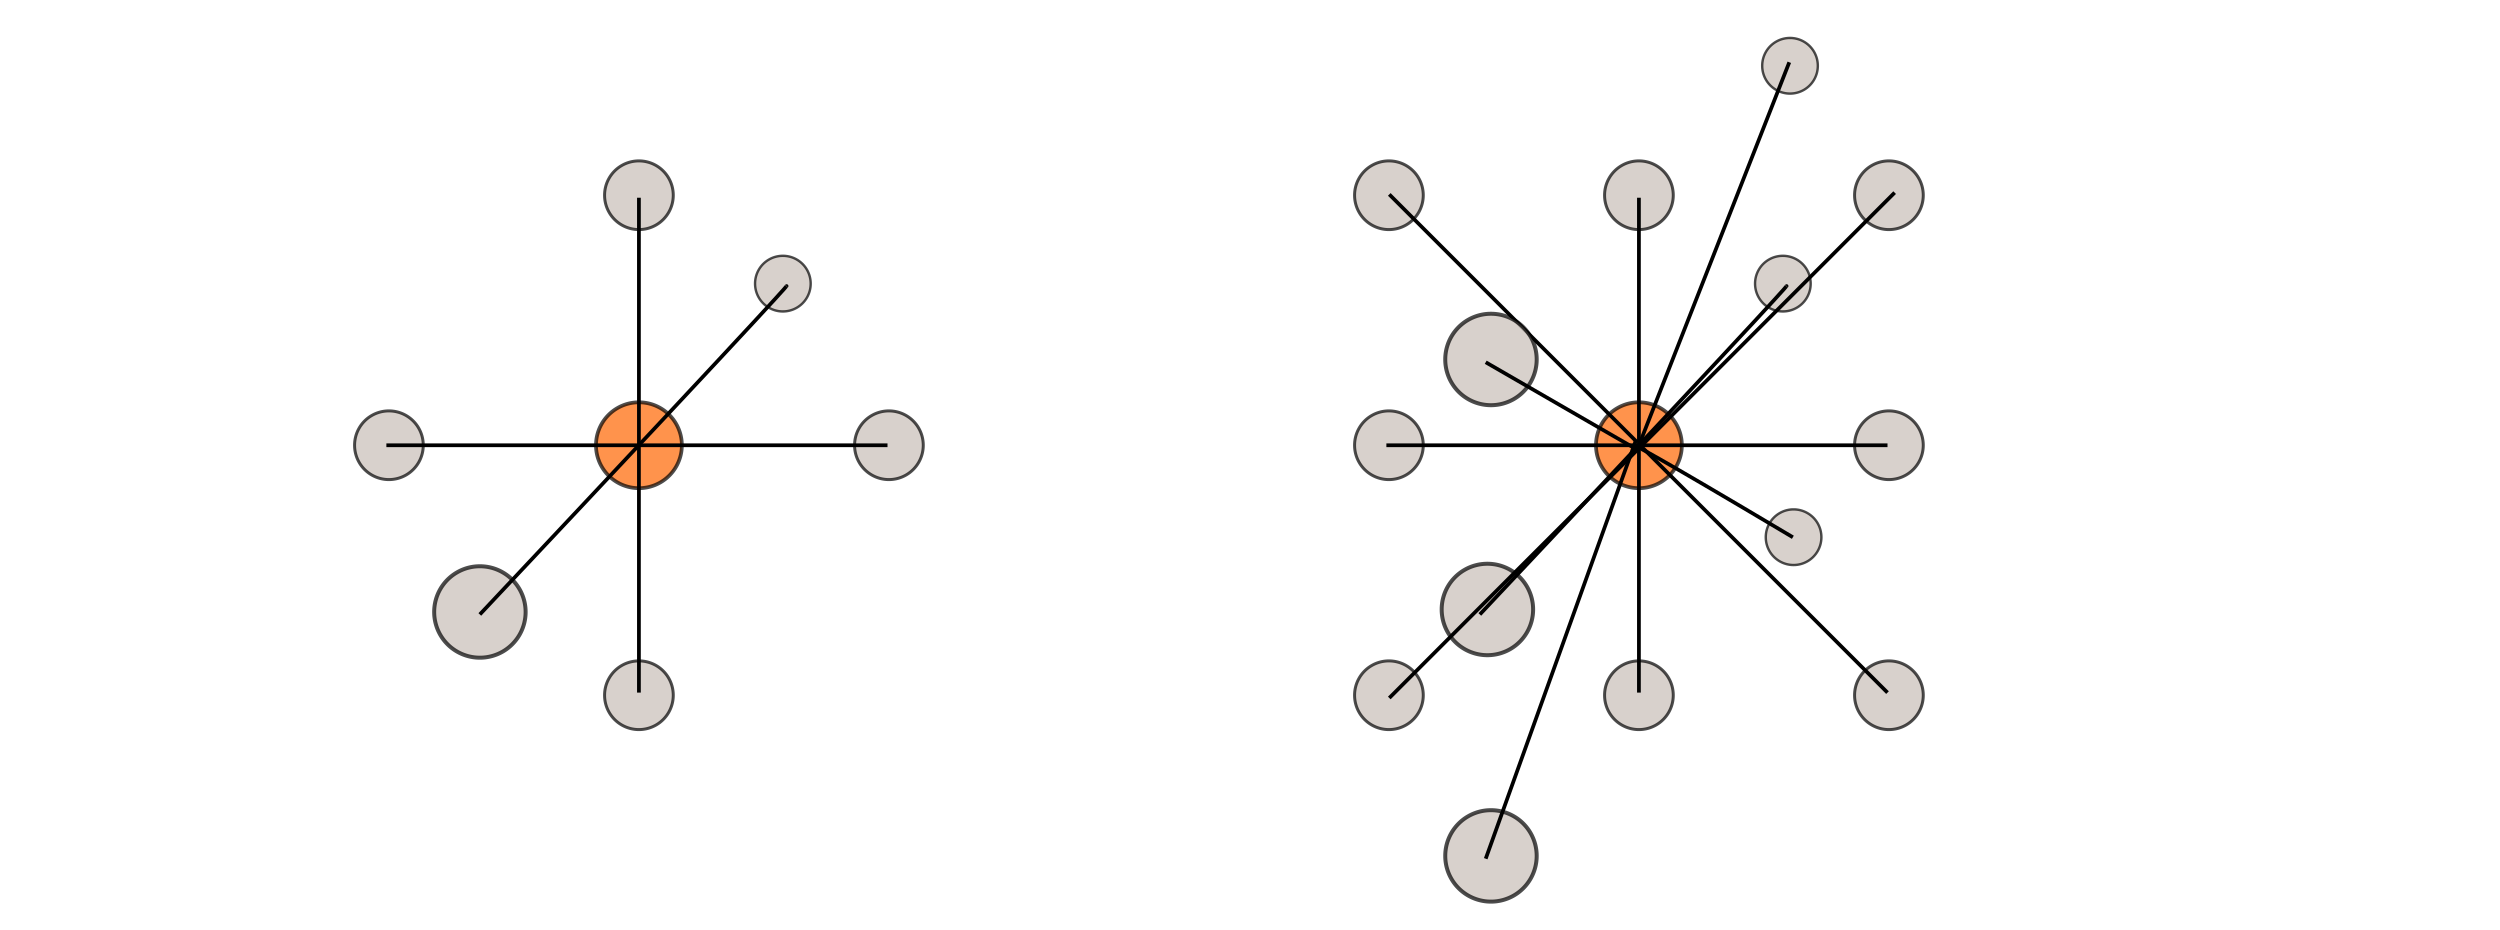 <?xml version="1.0" encoding="UTF-8" standalone="no"?>
<!-- Created with Inkscape (http://www.inkscape.org/) -->

<svg
   xmlns:dc="http://purl.org/dc/elements/1.1/"
   xmlns:cc="http://creativecommons.org/ns#"
   xmlns:rdf="http://www.w3.org/1999/02/22-rdf-syntax-ns#"
   xmlns:svg="http://www.w3.org/2000/svg"
   xmlns="http://www.w3.org/2000/svg"
   xmlns:sodipodi="http://sodipodi.sourceforge.net/DTD/sodipodi-0.dtd"
   xmlns:inkscape="http://www.inkscape.org/namespaces/inkscape"
   inkscape:version="0.48.4 r9939"
   version="1.1"
   id="svg2"
   height="744.094"
   width="2000"
   sodipodi:docname="New document 1">
  <defs
     id="defs4" />
  <sodipodi:namedview
     id="base"
     pagecolor="#ffffff"
     bordercolor="#666666"
     borderopacity="1.0"
     inkscape:pageopacity="0.0"
     inkscape:pageshadow="2"
     inkscape:zoom="0.35"
     inkscape:cx="946.97927"
     inkscape:cy="379.79695"
     inkscape:document-units="px"
     inkscape:current-layer="svg2"
     showgrid="true"
     inkscape:window-width="1280"
     inkscape:window-height="1001"
     inkscape:window-x="1920"
     inkscape:window-y="0"
     inkscape:window-maximized="1"
     showguides="true"
     inkscape:guide-bbox="true">
    <inkscape:grid
       type="xygrid"
       id="grid5392"
       empspacing="1"
       visible="true"
       enabled="false"
       snapvisiblegridlinesonly="true"
       dotted="false"
       spacingx="200px"
       spacingy="200px"
       originx="110px"
       originy="-10px" />
  </sodipodi:namedview>
  <g
     inkscape:label="Layer 1"
     inkscape:groupmode="layer"
     id="layer1"
     transform="translate(0,-308.268)" />
  <g
     id="g5505">
    <path
       transform="translate(258.599,66.67)"
       d="m 286.883,289.526 a 34.345,34.345 0 1 1 -68.69,0 34.345,34.345 0 1 1 68.69,0 z"
       sodipodi:ry="34.345188"
       sodipodi:rx="34.345188"
       sodipodi:cy="289.52585"
       sodipodi:cx="252.53813"
       id="path5401"
       style="opacity:0.7;fill:#ff6600;fill-opacity:1;stroke:#000000;stroke-width:3;stroke-linecap:butt;stroke-linejoin:round;stroke-miterlimit:4;stroke-opacity:1;stroke-dasharray:none;stroke-dashoffset:0"
       sodipodi:type="arc" />
    <path
       transform="matrix(0.8,0,0,0.8,309.107,324.575)"
       d="m 286.883,289.526 a 34.345,34.345 0 1 1 -68.69,0 34.345,34.345 0 1 1 68.69,0 z"
       sodipodi:ry="34.345188"
       sodipodi:rx="34.345188"
       sodipodi:cy="289.52585"
       sodipodi:cx="252.53813"
       id="path5401-6"
       style="opacity:0.7;fill:#c8beb7;fill-opacity:1;stroke:#000000;stroke-width:3;stroke-linecap:butt;stroke-linejoin:round;stroke-miterlimit:4;stroke-opacity:1;stroke-dasharray:none;stroke-dashoffset:0"
       sodipodi:type="arc" />
    <path
       transform="matrix(0.8,0,0,0.8,109.107,124.575)"
       d="m 286.883,289.526 a 34.345,34.345 0 1 1 -68.69,0 34.345,34.345 0 1 1 68.69,0 z"
       sodipodi:ry="34.345188"
       sodipodi:rx="34.345188"
       sodipodi:cy="289.52585"
       sodipodi:cx="252.53813"
       id="path5401-6-8"
       style="opacity:0.7;fill:#c8beb7;fill-opacity:1;stroke:#000000;stroke-width:3;stroke-linecap:butt;stroke-linejoin:round;stroke-miterlimit:4;stroke-opacity:1;stroke-dasharray:none;stroke-dashoffset:0"
       sodipodi:type="arc" />
    <path
       transform="matrix(0.8,0,0,0.8,309.107,-75.425)"
       d="m 286.883,289.526 a 34.345,34.345 0 1 1 -68.69,0 34.345,34.345 0 1 1 68.69,0 z"
       sodipodi:ry="34.345188"
       sodipodi:rx="34.345188"
       sodipodi:cy="289.52585"
       sodipodi:cx="252.53813"
       id="path5401-6-1"
       style="opacity:0.7;fill:#c8beb7;fill-opacity:1;stroke:#000000;stroke-width:3;stroke-linecap:butt;stroke-linejoin:round;stroke-miterlimit:4;stroke-opacity:1;stroke-dasharray:none;stroke-dashoffset:0"
       sodipodi:type="arc" />
    <path
       transform="matrix(0.8,0,0,0.8,509.107,124.575)"
       d="m 286.883,289.526 a 34.345,34.345 0 1 1 -68.69,0 34.345,34.345 0 1 1 68.69,0 z"
       sodipodi:ry="34.345188"
       sodipodi:rx="34.345188"
       sodipodi:cy="289.52585"
       sodipodi:cx="252.53813"
       id="path5401-6-7"
       style="opacity:0.7;fill:#c8beb7;fill-opacity:1;stroke:#000000;stroke-width:3;stroke-linecap:butt;stroke-linejoin:round;stroke-miterlimit:4;stroke-opacity:1;stroke-dasharray:none;stroke-dashoffset:0"
       sodipodi:type="arc" />
    <path
       transform="matrix(0.648,0,0,0.648,462.65,39.294)"
       d="m 286.883,289.526 a 34.345,34.345 0 1 1 -68.69,0 34.345,34.345 0 1 1 68.69,0 z"
       sodipodi:ry="34.345188"
       sodipodi:rx="34.345188"
       sodipodi:cy="289.52585"
       sodipodi:cx="252.53813"
       id="path5401-6-1-8"
       style="opacity:0.7;fill:#c8beb7;fill-opacity:1;stroke:#000000;stroke-width:3;stroke-linecap:butt;stroke-linejoin:round;stroke-miterlimit:4;stroke-opacity:1;stroke-dasharray:none;stroke-dashoffset:0"
       sodipodi:type="arc" />
    <path
       transform="matrix(1.065,0,0,1.065,114.966,181.239)"
       d="m 286.883,289.526 a 34.345,34.345 0 1 1 -68.69,0 34.345,34.345 0 1 1 68.69,0 z"
       sodipodi:ry="34.345188"
       sodipodi:rx="34.345188"
       sodipodi:cy="289.52585"
       sodipodi:cx="252.53813"
       id="path5401-6-1-89"
       style="opacity:0.7;fill:#c8beb7;fill-opacity:1;stroke:#000000;stroke-width:3;stroke-linecap:butt;stroke-linejoin:round;stroke-miterlimit:4;stroke-opacity:1;stroke-dasharray:none;stroke-dashoffset:0"
       sodipodi:type="arc" />
    <path
       inkscape:connector-curvature="0"
       id="path5499"
       d="m 309.107,356.196 c 400.893,0 400.893,0 400.893,0"
       style="fill:none;stroke:#000000;stroke-width:3;stroke-linecap:butt;stroke-linejoin:miter;stroke-miterlimit:4;stroke-opacity:1;stroke-dasharray:none" />
    <path
       inkscape:connector-curvature="0"
       id="path5501"
       d="m 511.137,158.206 c 0,395.888 0,395.888 0,395.888 l 0,0"
       style="fill:none;stroke:#000000;stroke-width:3;stroke-linecap:butt;stroke-linejoin:miter;stroke-miterlimit:4;stroke-opacity:1;stroke-dasharray:none" />
    <path
       sodipodi:nodetypes="cc"
       inkscape:connector-curvature="0"
       id="path5503"
       d="M 383.858,491.556 C 642.457,216.795 629.188,228.846 629.188,228.846"
       style="fill:none;stroke:#000000;stroke-width:3;stroke-linecap:butt;stroke-linejoin:miter;stroke-miterlimit:4;stroke-opacity:1;stroke-dasharray:none" />
  </g>
  <path
     sodipodi:type="arc"
     style="opacity:0.7;fill:#ff6600;fill-opacity:1;stroke:#000000;stroke-width:3;stroke-linecap:butt;stroke-linejoin:round;stroke-miterlimit:4;stroke-opacity:1;stroke-dasharray:none;stroke-dashoffset:0"
     id="path5401-2"
     sodipodi:cx="252.53813"
     sodipodi:cy="289.52585"
     sodipodi:rx="34.345188"
     sodipodi:ry="34.345188"
     d="m 286.883,289.526 a 34.345,34.345 0 1 1 -68.69,0 34.345,34.345 0 1 1 68.69,0 z"
     transform="translate(1058.599,66.67)" />
  <path
     sodipodi:type="arc"
     style="opacity:0.7;fill:#c8beb7;fill-opacity:1;stroke:#000000;stroke-width:3;stroke-linecap:butt;stroke-linejoin:round;stroke-miterlimit:4;stroke-opacity:1;stroke-dasharray:none;stroke-dashoffset:0"
     id="path5401-6-3"
     sodipodi:cx="252.53813"
     sodipodi:cy="289.52585"
     sodipodi:rx="34.345188"
     sodipodi:ry="34.345188"
     d="m 286.883,289.526 a 34.345,34.345 0 1 1 -68.69,0 34.345,34.345 0 1 1 68.69,0 z"
     transform="matrix(0.8,0,0,0.8,1109.107,324.575)" />
  <path
     sodipodi:type="arc"
     style="opacity:0.7;fill:#c8beb7;fill-opacity:1;stroke:#000000;stroke-width:3;stroke-linecap:butt;stroke-linejoin:round;stroke-miterlimit:4;stroke-opacity:1;stroke-dasharray:none;stroke-dashoffset:0"
     id="path5401-6-8-4"
     sodipodi:cx="252.53813"
     sodipodi:cy="289.52585"
     sodipodi:rx="34.345188"
     sodipodi:ry="34.345188"
     d="m 286.883,289.526 a 34.345,34.345 0 1 1 -68.69,0 34.345,34.345 0 1 1 68.69,0 z"
     transform="matrix(0.8,0,0,0.8,909.107,124.575)" />
  <path
     sodipodi:type="arc"
     style="opacity:0.7;fill:#c8beb7;fill-opacity:1;stroke:#000000;stroke-width:3;stroke-linecap:butt;stroke-linejoin:round;stroke-miterlimit:4;stroke-opacity:1;stroke-dasharray:none;stroke-dashoffset:0"
     id="path5401-6-1-0"
     sodipodi:cx="252.53813"
     sodipodi:cy="289.52585"
     sodipodi:rx="34.345188"
     sodipodi:ry="34.345188"
     d="m 286.883,289.526 a 34.345,34.345 0 1 1 -68.69,0 34.345,34.345 0 1 1 68.69,0 z"
     transform="matrix(0.8,0,0,0.8,1109.107,-75.425)" />
  <path
     sodipodi:type="arc"
     style="opacity:0.7;fill:#c8beb7;fill-opacity:1;stroke:#000000;stroke-width:3;stroke-linecap:butt;stroke-linejoin:round;stroke-miterlimit:4;stroke-opacity:1;stroke-dasharray:none;stroke-dashoffset:0"
     id="path5401-6-7-1"
     sodipodi:cx="252.53813"
     sodipodi:cy="289.52585"
     sodipodi:rx="34.345188"
     sodipodi:ry="34.345188"
     d="m 286.883,289.526 a 34.345,34.345 0 1 1 -68.69,0 34.345,34.345 0 1 1 68.69,0 z"
     transform="matrix(0.8,0,0,0.8,1309.107,124.575)" />
  <path
     sodipodi:type="arc"
     style="opacity:0.7;fill:#c8beb7;fill-opacity:1;stroke:#000000;stroke-width:3;stroke-linecap:butt;stroke-linejoin:round;stroke-miterlimit:4;stroke-opacity:1;stroke-dasharray:none;stroke-dashoffset:0"
     id="path5401-6-1-8-5"
     sodipodi:cx="252.53813"
     sodipodi:cy="289.52585"
     sodipodi:rx="34.345188"
     sodipodi:ry="34.345188"
     d="m 286.883,289.526 a 34.345,34.345 0 1 1 -68.69,0 34.345,34.345 0 1 1 68.69,0 z"
     transform="matrix(0.648,0,0,0.648,1262.65,39.294)" />
  <path
     sodipodi:type="arc"
     style="opacity:0.7;fill:#c8beb7;fill-opacity:1;stroke:#000000;stroke-width:3;stroke-linecap:butt;stroke-linejoin:round;stroke-miterlimit:4;stroke-opacity:1;stroke-dasharray:none;stroke-dashoffset:0"
     id="path5401-6-1-89-8"
     sodipodi:cx="252.53813"
     sodipodi:cy="289.52585"
     sodipodi:rx="34.345188"
     sodipodi:ry="34.345188"
     d="m 286.883,289.526 a 34.345,34.345 0 1 1 -68.69,0 34.345,34.345 0 1 1 68.69,0 z"
     transform="matrix(1.065,0,0,1.065,920.966,179.239)" />
  <path
     style="fill:none;stroke:#000000;stroke-width:3;stroke-linecap:butt;stroke-linejoin:miter;stroke-miterlimit:4;stroke-opacity:1;stroke-dasharray:none"
     d="m 1109.107,356.196 c 400.893,0 400.893,0 400.893,0"
     id="path5499-4"
     inkscape:connector-curvature="0" />
  <path
     style="fill:none;stroke:#000000;stroke-width:3;stroke-linecap:butt;stroke-linejoin:miter;stroke-miterlimit:4;stroke-opacity:1;stroke-dasharray:none"
     d="m 1311.137,158.206 c 0,395.888 0,395.888 0,395.888 l 0,0"
     id="path5501-6"
     inkscape:connector-curvature="0" />
  <path
     style="fill:none;stroke:#000000;stroke-width:3;stroke-linecap:butt;stroke-linejoin:miter;stroke-miterlimit:4;stroke-opacity:1;stroke-dasharray:none"
     d="m 1183.858,491.556 c 258.599,-274.762 245.33,-262.711 245.33,-262.711"
     id="path5503-8"
     inkscape:connector-curvature="0"
     sodipodi:nodetypes="cc" />
  <path
     sodipodi:type="arc"
     style="opacity:0.7;fill:#c8beb7;fill-opacity:1;stroke:#000000;stroke-width:3;stroke-linecap:butt;stroke-linejoin:round;stroke-miterlimit:4;stroke-opacity:1;stroke-dasharray:none;stroke-dashoffset:0"
     id="path5401-6-1-0-2"
     sodipodi:cx="252.53813"
     sodipodi:cy="289.52585"
     sodipodi:rx="34.345188"
     sodipodi:ry="34.345188"
     d="m 286.883,289.526 a 34.345,34.345 0 1 1 -68.69,0 34.345,34.345 0 1 1 68.69,0 z"
     transform="matrix(0.8,0,0,0.8,1309.107,-75.425)" />
  <path
     sodipodi:type="arc"
     style="opacity:0.7;fill:#c8beb7;fill-opacity:1;stroke:#000000;stroke-width:3;stroke-linecap:butt;stroke-linejoin:round;stroke-miterlimit:4;stroke-opacity:1;stroke-dasharray:none;stroke-dashoffset:0"
     id="path5401-6-1-0-5"
     sodipodi:cx="252.53813"
     sodipodi:cy="289.52585"
     sodipodi:rx="34.345188"
     sodipodi:ry="34.345188"
     d="m 286.883,289.526 a 34.345,34.345 0 1 1 -68.69,0 34.345,34.345 0 1 1 68.69,0 z"
     transform="matrix(0.8,0,0,0.8,1309.107,324.575)" />
  <path
     sodipodi:type="arc"
     style="opacity:0.7;fill:#c8beb7;fill-opacity:1;stroke:#000000;stroke-width:3;stroke-linecap:butt;stroke-linejoin:round;stroke-miterlimit:4;stroke-opacity:1;stroke-dasharray:none;stroke-dashoffset:0"
     id="path5401-6-1-0-1"
     sodipodi:cx="252.53813"
     sodipodi:cy="289.52585"
     sodipodi:rx="34.345188"
     sodipodi:ry="34.345188"
     d="m 286.883,289.526 a 34.345,34.345 0 1 1 -68.69,0 34.345,34.345 0 1 1 68.69,0 z"
     transform="matrix(0.8,0,0,0.8,909.107,324.575)" />
  <path
     sodipodi:type="arc"
     style="opacity:0.7;fill:#c8beb7;fill-opacity:1;stroke:#000000;stroke-width:3;stroke-linecap:butt;stroke-linejoin:round;stroke-miterlimit:4;stroke-opacity:1;stroke-dasharray:none;stroke-dashoffset:0"
     id="path5401-6-1-0-4"
     sodipodi:cx="252.53813"
     sodipodi:cy="289.52585"
     sodipodi:rx="34.345188"
     sodipodi:ry="34.345188"
     d="m 286.883,289.526 a 34.345,34.345 0 1 1 -68.69,0 34.345,34.345 0 1 1 68.69,0 z"
     transform="matrix(0.8,0,0,0.8,909.107,-75.425)" />
  <path
     inkscape:connector-curvature="0"
     id="path5611"
     d="M 1111.429,155.523 C 1310,354.094 1310,354.094 1310,354.094"
     style="fill:none;stroke:#000000;stroke-width:3;stroke-linecap:butt;stroke-linejoin:miter;stroke-miterlimit:4;stroke-opacity:1;stroke-dasharray:none" />
  <path
     inkscape:connector-curvature="0"
     id="path5611-3"
     d="M 1311.429,355.523 C 1510,554.094 1510,554.094 1510,554.094"
     style="fill:none;stroke:#000000;stroke-width:3;stroke-linecap:butt;stroke-linejoin:miter;stroke-miterlimit:4;stroke-opacity:1;stroke-dasharray:none" />
  <path
     style="fill:none;stroke:#000000;stroke-width:3;stroke-linecap:butt;stroke-linejoin:miter;stroke-opacity:1;stroke-miterlimit:4;stroke-dasharray:none"
     d="M 1311.429,358.38 C 1515.714,154.094 1515.714,154.094 1515.714,154.094"
     id="path5638"
     inkscape:connector-curvature="0" />
  <path
     style="fill:none;stroke:#000000;stroke-width:3;stroke-linecap:butt;stroke-linejoin:miter;stroke-miterlimit:4;stroke-opacity:1;stroke-dasharray:none"
     d="M 1111.429,558.38 C 1315.714,354.094 1315.714,354.094 1315.714,354.094"
     id="path5638-7"
     inkscape:connector-curvature="0" />
  <path
     sodipodi:type="arc"
     style="opacity:0.7;fill:#c8beb7;fill-opacity:1;stroke:#000000;stroke-width:3;stroke-linecap:butt;stroke-linejoin:round;stroke-miterlimit:4;stroke-opacity:1;stroke-dasharray:none;stroke-dashoffset:0"
     id="path5401-6-1-8-5-4"
     sodipodi:cx="252.53813"
     sodipodi:cy="289.52585"
     sodipodi:rx="34.345188"
     sodipodi:ry="34.345188"
     d="m 286.883,289.526 a 34.345,34.345 0 1 1 -68.69,0 34.345,34.345 0 1 1 68.69,0 z"
     transform="matrix(0.648,0,0,0.648,1268.364,-134.992)" />
  <path
     sodipodi:type="arc"
     style="opacity:0.7;fill:#c8beb7;fill-opacity:1;stroke:#000000;stroke-width:3;stroke-linecap:butt;stroke-linejoin:round;stroke-miterlimit:4;stroke-opacity:1;stroke-dasharray:none;stroke-dashoffset:0"
     id="path5401-6-1-8-5-2"
     sodipodi:cx="252.53813"
     sodipodi:cy="289.52585"
     sodipodi:rx="34.345188"
     sodipodi:ry="34.345188"
     d="m 286.883,289.526 a 34.345,34.345 0 1 1 -68.69,0 34.345,34.345 0 1 1 68.69,0 z"
     transform="matrix(0.648,0,0,0.648,1271.221,242.151)" />
  <path
     sodipodi:type="arc"
     style="opacity:0.7;fill:#c8beb7;fill-opacity:1;stroke:#000000;stroke-width:3;stroke-linecap:butt;stroke-linejoin:round;stroke-miterlimit:4;stroke-opacity:1;stroke-dasharray:none;stroke-dashoffset:0"
     id="path5401-6-1-89-8-9"
     sodipodi:cx="252.53813"
     sodipodi:cy="289.52585"
     sodipodi:rx="34.345188"
     sodipodi:ry="34.345188"
     d="m 286.883,289.526 a 34.345,34.345 0 1 1 -68.69,0 34.345,34.345 0 1 1 68.69,0 z"
     transform="matrix(1.065,0,0,1.065,923.823,376.382)" />
  <path
     sodipodi:type="arc"
     style="opacity:0.7;fill:#c8beb7;fill-opacity:1;stroke:#000000;stroke-width:3;stroke-linecap:butt;stroke-linejoin:round;stroke-miterlimit:4;stroke-opacity:1;stroke-dasharray:none;stroke-dashoffset:0"
     id="path5401-6-1-89-8-0"
     sodipodi:cx="252.53813"
     sodipodi:cy="289.52585"
     sodipodi:rx="34.345188"
     sodipodi:ry="34.345188"
     d="m 286.883,289.526 a 34.345,34.345 0 1 1 -68.69,0 34.345,34.345 0 1 1 68.69,0 z"
     transform="matrix(1.065,0,0,1.065,923.823,-20.761)" />
  <path
     style="fill:none;stroke:#000000;stroke-width:3;stroke-linecap:butt;stroke-linejoin:miter;stroke-opacity:1;stroke-miterlimit:4;stroke-dasharray:none"
     d="m 1188.571,289.809 c 121.835,70.342 121.835,70.342 121.835,70.342"
     id="path5733"
     inkscape:connector-curvature="0" />
  <path
     style="fill:none;stroke:#000000;stroke-width:3;stroke-linecap:butt;stroke-linejoin:miter;stroke-opacity:1;stroke-miterlimit:4;stroke-dasharray:none"
     d="m 1188.571,686.952 c 120,-334.286 120,-334.286 120,-334.286"
     id="path5735"
     inkscape:connector-curvature="0" />
  <path
     style="fill:none;stroke:#000000;stroke-width:3;stroke-linecap:butt;stroke-linejoin:miter;stroke-opacity:1;stroke-miterlimit:4;stroke-dasharray:none"
     d="m 1431.429,49.809 c -120,305.714 -120,305.714 -120,305.714"
     id="path5737"
     inkscape:connector-curvature="0" />
  <path
     style="fill:none;stroke:#000000;stroke-width:3;stroke-linecap:butt;stroke-linejoin:miter;stroke-opacity:1;stroke-miterlimit:4;stroke-dasharray:none"
     d="m 1434.286,429.809 c -120,-71.429 -122.857,-71.429 -122.857,-71.429"
     id="path5739"
     inkscape:connector-curvature="0" />
</svg>
